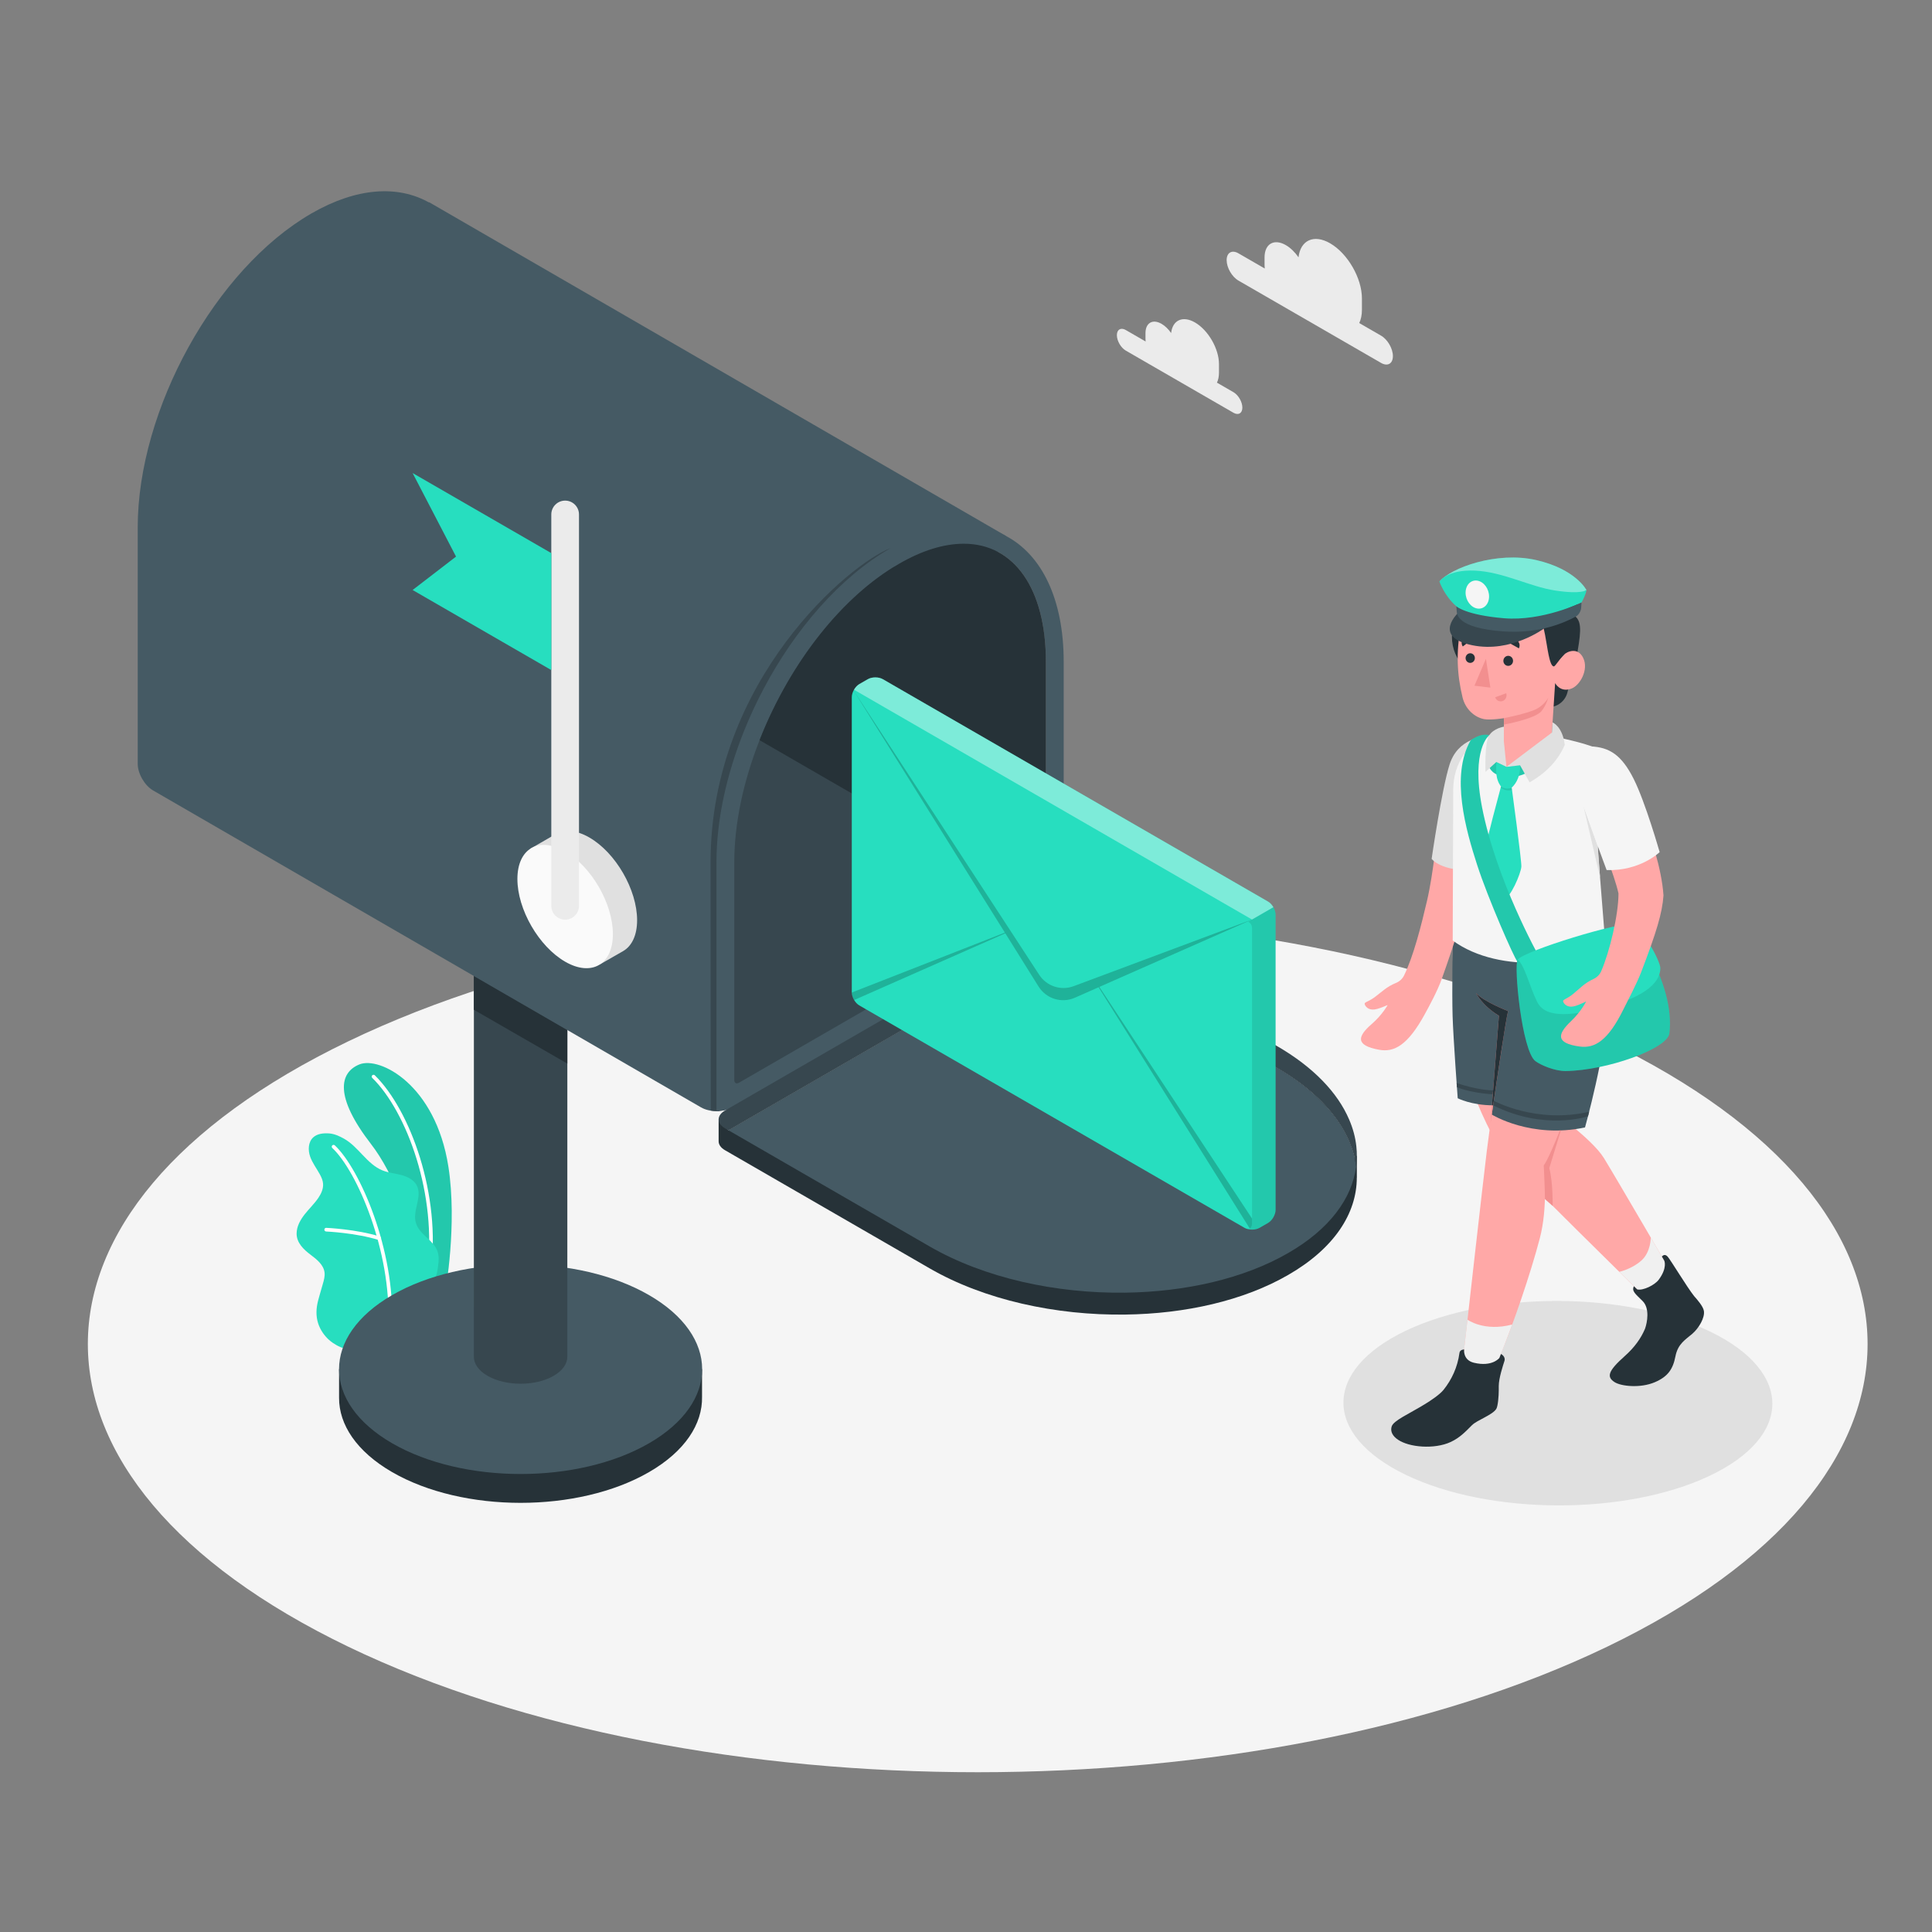 <?xml version="1.0" encoding="utf-8"?>
<!-- Generator: Adobe Illustrator 27.5.0, SVG Export Plug-In . SVG Version: 6.00 Build 0)  -->
<svg version="1.1" xmlns="http://www.w3.org/2000/svg" xmlns:xlink="http://www.w3.org/1999/xlink" x="0px" y="0px"
	 viewBox="0 0 500 500" style="enable-background:new 0 0 500 500;" xml:space="preserve">
<rect x="0" y="0" width="500" height="500" fill="#808080" stroke="none"/>
<g id="Floor">
	<path id="Floor_1_" style="fill:#F5F5F5;" d="M90.188,426.193c89.937,43.278,235.754,43.279,325.69,0.001
		c89.937-43.279,89.937-113.447,0-156.725c-89.937-43.279-235.754-43.279-325.691-0.001C0.25,312.746,0.25,382.915,90.188,426.193z"
		/>
</g>
<g id="Shadow">
	<path id="XMLID_527_" style="fill:#E0E0E0;" d="M442.364,381.978c-21.709,10.258-56.85,10.14-78.489-0.265
		c-21.64-10.402-21.583-27.151,0.126-37.41c21.709-10.256,56.85-10.137,78.489,0.265
		C464.129,354.973,464.073,371.723,442.364,381.978z"/>
</g>
<g id="Clouds">
	<g id="Clouds_4_">
		<path id="XMLID_526_" style="fill:#EBEBEB;" d="M320.508,65.56l6.813,3.933c-0.034-0.304-0.057-0.606-0.057-0.902v-1.974
			c0-3.512,2.466-4.936,5.508-3.18c1.232,0.711,2.365,1.838,3.283,3.156c0.498-4.416,3.963-6.062,8.172-3.632
			c4.551,2.627,8.24,9.017,8.24,14.271v2.953c0,1.361-0.252,2.507-0.698,3.421l5.659,3.267c1.687,0.974,3.055,3.343,3.055,5.291
			c0,1.948-1.368,2.738-3.055,1.764l-36.917-21.314c-1.687-0.974-3.055-3.343-3.055-5.291
			C317.453,65.375,318.82,64.586,320.508,65.56z"/>
		<path id="XMLID_523_" style="fill:#EBEBEB;" d="M291.353,85.41l5.141,2.968c-0.025-0.23-0.043-0.458-0.043-0.681v-1.49
			c0-2.651,1.861-3.725,4.157-2.4c0.93,0.537,1.785,1.387,2.477,2.382c0.376-3.333,2.991-4.575,6.167-2.741
			c3.434,1.983,6.218,6.805,6.218,10.771v2.228c0,1.027-0.19,1.892-0.526,2.582l4.271,2.466c1.273,0.735,2.306,2.523,2.306,3.993
			c0,1.47-1.032,2.066-2.306,1.331l-27.862-16.086c-1.273-0.735-2.306-2.523-2.306-3.993
			C289.047,85.271,290.079,84.674,291.353,85.41z"/>
	</g>
</g>
<g id="Plants">
	<g id="Plants_1_">
		<g id="XMLID_75_">
			<g id="XMLID_80_">
				<path id="XMLID_81_" style="fill:#27DEBF;" d="M108.596,338.203l6.628-3.787c0,0,3.179-17.519,0.802-32.579
					c-3.343-21.173-17.759-28.477-22.995-26.372c-5.236,2.105-6.466,8.377,2.989,20.611
					C101.599,303.294,108.775,318.552,108.596,338.203z"/>
			</g>
			<g id="XMLID_78_" style="opacity:0.1;">
				<path id="XMLID_79_" d="M108.596,338.203l6.628-3.787c0,0,3.179-17.519,0.802-32.579c-3.343-21.173-17.759-28.477-22.995-26.372
					c-5.236,2.105-6.466,8.377,2.989,20.611C101.599,303.294,108.775,318.552,108.596,338.203z"/>
			</g>
			<g id="XMLID_76_">
				<path id="XMLID_77_" style="fill:#FFFFFF;" d="M110.998,329.793c-0.022,0-0.043-0.002-0.065-0.005
					c-0.258-0.036-0.439-0.274-0.403-0.533c2.739-19.823-5.232-41.541-14.189-50.293c-0.187-0.182-0.19-0.482-0.007-0.668
					c0.183-0.185,0.482-0.19,0.668-0.007c9.12,8.912,17.244,30.984,14.464,51.098C111.433,329.622,111.23,329.793,110.998,329.793z"
					/>
			</g>
		</g>
		<g id="XMLID_56_">
			<g id="XMLID_73_">
				<path id="XMLID_74_" style="fill:#27DEBF;" d="M90.206,348.827c-1.047,0.601-3.206-0.713-4.033-1.268
					c-1.415-0.95-2.562-2.294-3.324-3.816c-0.886-1.77-1.11-3.667-0.832-5.625c0.144-1.015,0.428-2.005,0.711-2.991
					c0.278-0.968,0.557-1.936,0.835-2.904c0.275-0.955,0.552-1.943,0.426-2.928c-0.254-1.986-2.017-3.377-3.619-4.577
					c-1.772-1.327-3.617-3.078-3.607-5.469c0.008-1.845,0.963-3.558,2.106-5.005c1.143-1.448,2.5-2.727,3.533-4.255
					c0.744-1.1,1.324-2.392,1.203-3.715c-0.075-0.822-0.416-1.596-0.809-2.321c-0.844-1.557-1.958-2.982-2.54-4.655
					c-0.582-1.672-0.499-3.752,0.806-4.949c1.071-0.982,2.663-1.119,4.114-1.023c1.342,0.089,2.652,0.694,3.826,1.347
					c3.795,2.11,5.962,6.605,9.989,8.229c1.553,0.626,3.255,0.764,4.875,1.191c1.619,0.428,3.27,1.255,4.02,2.753
					c1.478,2.953-1.265,6.592-0.226,9.726c0.92,2.774,3.615,3.835,5.129,6.335c0.662,1.094,0.815,2.357,0.708,3.631
					c-0.181,2.156-0.496,3.738-1.531,6.136c-0.855,1.981-3.368,5.528-3.368,5.528C108.533,338.265,90.366,348.734,90.206,348.827z"
					/>
			</g>
			<g id="XMLID_62_">
				<path id="XMLID_66_" style="fill:#FFFFFF;" d="M100.965,343.094c-0.007,0-0.013,0-0.013,0c-0.268-0.011-0.47-0.232-0.46-0.492
					c0.781-18.762-8.06-39.476-14.488-45.494c-0.19-0.178-0.2-0.477-0.022-0.668c0.179-0.19,0.477-0.199,0.668-0.022
					c6.558,6.139,15.578,27.197,14.787,46.223C101.427,342.895,101.217,343.094,100.965,343.094z"/>
			</g>
			<g id="XMLID_57_">
				<path id="XMLID_59_" style="fill:#FFFFFF;" d="M98.154,320.927c-0.046,0-0.093-0.007-0.139-0.021
					c-6.028-1.863-13.541-2.192-13.616-2.195c-0.261-0.011-0.463-0.232-0.453-0.492c0.011-0.26,0.209-0.466,0.492-0.453
					c0.077,0.004,7.709,0.337,13.856,2.237c0.249,0.077,0.39,0.342,0.312,0.591C98.543,320.797,98.356,320.927,98.154,320.927z"/>
			</g>
		</g>
	</g>
</g>
<g id="MailBox_1_">
	<g id="MailBox">
		<path id="XMLID_12_" style="fill:#263238;" d="M87.749,361.716v-7.37h1.817c2.119-4.291,6.086-8.341,11.937-11.719
			c18.351-10.594,48.1-10.594,66.45,0c5.851,3.379,9.818,7.429,11.937,11.719h1.797v7.136c0.147,7.051-4.415,14.129-13.734,19.509
			c-18.35,10.594-48.1,10.594-66.45,0.001C92.288,375.67,87.708,368.689,87.749,361.716z"/>
		<path id="XMLID_16532_" style="fill:#455A64;" d="M167.953,335.162c-18.349-10.594-48.1-10.594-66.449,0
			c-18.349,10.594-18.349,27.771,0,38.364c18.349,10.594,48.1,10.594,66.449,0C186.303,362.933,186.303,345.756,167.953,335.162z"/>
		<path id="XMLID_6_" style="fill:#37474F;" d="M146.83,222.075l-0.008,129.052c0,1.787-1.181,3.573-3.542,4.937
			c-4.723,2.727-12.38,2.727-17.103,0c-2.361-1.363-3.541-3.15-3.541-4.937l0.008-129.052H146.83z"/>
		<polygon id="XMLID_2_" style="fill:#263238;" points="122.636,252.583 122.636,261.325 146.826,275.258 146.83,266.577 		"/>
		<path id="XMLID_46_" style="fill:#455A64;" d="M260.322,138.689v0.009l-2.065,4.13l-22.143,44.405l-10.509,21.083l-35.574,71.342
			l-3.918,7.863c-0.23,0.018-0.461,0.028-0.691,0.028c-1.447,0-2.895-0.323-3.992-0.959L39.632,204.573
			c-2.203-1.272-3.992-4.37-3.992-6.914v-61.146c0-30.55,20.115-66.926,44.94-81.261c11.763-6.794,22.447-7.347,30.458-2.848
			l0.028-0.065L260.322,138.689z"/>
		<path id="XMLID_25_" style="fill:#37474F;" d="M230.371,141.915c-10.022,3.718-46.478,33.826-46.478,81.238
			c0,39.852,0.046,60.545,0.056,64.267c0.483,0.076,0.975,0.128,1.473,0.128c0.23,0,0.461-0.009,0.691-0.028l3.918-7.863
			l35.574-71.342l10.509-21.083l2.408-4.829L230.371,141.915z"/>
		<path id="XMLID_36_" style="fill:#37474F;" d="M273.357,237.446c0,0.009,0,0.018-0.009,0.018c-0.295,0.525-0.857,1.088-1.65,1.595
			c-0.129,0.092-0.267,0.175-0.406,0.258l-81.878,47.272c-0.922,0.535-2.093,0.848-3.3,0.931c-0.23,0.018-0.461,0.028-0.691,0.028
			v-64.4c0-10.988,2.618-22.714,7.117-33.924l4.038,2.332l29.029,16.759l45.069,26.033c0,0,1.033,0.599,2.305,1.327
			C273.661,236.073,273.762,236.727,273.357,237.446z"/>
		<path id="XMLID_27_" style="fill:#455A64;" d="M260.322,138.698c-7.946-4.167-18.437-3.438-29.951,3.217
			c-12.915,7.43-24.558,20.871-32.744,36.33c-1.89,3.568-3.595,7.246-5.089,10.979c-4.498,11.21-7.117,22.936-7.117,33.924v64.4
			c0.23,0,0.461-0.009,0.691-0.028c1.208-0.083,2.378-0.396,3.3-0.931l81.878-47.272c0.138-0.083,0.277-0.166,0.406-0.258
			c0.599-0.415,1.161-0.968,1.65-1.595c0.009,0,0.009-0.009,0.009-0.018c1.162-1.466,1.927-3.374,1.927-5.043v-61.137
			C275.283,154.904,269.503,143.519,260.322,138.698z M269.476,235.04l-78.248,45.18c-0.661,0.382-1.197,0.072-1.197-0.691v-56.38
			c0-9.827,2.268-20.732,6.545-31.592c0.074-0.203,0.157-0.415,0.24-0.618c1.604-4.01,3.429-7.891,5.457-11.606
			c7.946-14.694,18.815-26.761,30.403-33.426c5.955-3.448,11.597-5.19,16.759-5.19c3.263,0,6.222,0.728,8.822,2.111
			c7.836,4.176,12.417,14.298,12.417,28.439v61.699C270.674,233.73,270.138,234.658,269.476,235.04z"/>
		<g id="XMLID_3_">
			<path id="XMLID_29_" style="fill:#263238;" d="M351.154,304.769l-0.002-5.634h-0.535v0.804c-0.33-1.527-0.813-3.05-1.468-4.559
				c-2.959-6.905-9.191-13.523-18.704-19.018l-52.951-30.568c-2.203-1.272-5.771-1.272-7.983,0l-80.956,46.738
				c-0.855-0.763-1.788-1.517-2.574-2.836l0,5.676v0.002l0,0c0.001,0.834,0.551,1.667,1.652,2.303l52.951,30.568
				c14.169,8.186,32.698,12.205,50.646,11.966c15.533-0.203,30.633-3.595,42.138-10.251c11.904-6.842,17.771-15.922,17.771-25.189
				H351.154z"/>
			<path id="XMLID_28_" style="fill:#455A64;" d="M349.148,295.38c-2.959-6.905-9.191-13.523-18.704-19.018l-52.951-30.568
				c-2.203-1.272-5.771-1.272-7.983,0l-80.956,46.738l52.029,30.043c14.169,8.186,32.698,12.205,50.646,11.966
				c15.533-0.212,30.633-3.604,42.138-10.251c10.684-6.149,16.52-14.086,17.598-22.355
				C350.697,299.74,350.089,297.546,349.148,295.38z"/>
			<path id="XMLID_41_" style="fill:#37474F;" d="M350.964,301.934c-0.267-2.194-0.876-4.388-1.816-6.554
				c-2.959-6.905-9.191-13.523-18.704-19.018l-52.951-30.568c-2.203-1.272-5.771-1.272-7.983,0l-80.956,46.738l-0.922-0.525
				c-2.203-1.272-2.203-3.337,0-4.609l81.878-47.272c2.213-1.272,5.78-1.272,7.983,0l52.951,30.568
				c9.513,5.494,15.745,12.113,18.704,19.018c0.996,2.295,1.622,4.628,1.871,6.96C351.213,298.431,351.195,300.192,350.964,301.934z
				"/>
		</g>
		<path id="XMLID_31_" style="fill:#263238;" d="M270.674,171.267v63.082l-74.098-42.792c0.074-0.203,0.157-0.415,0.24-0.618
			c7.946-19.847,21.341-36.68,35.86-45.032c5.955-3.448,11.597-5.19,16.759-5.19C262.534,140.717,270.674,152.424,270.674,171.267z"
			/>
		<g id="XMLID_16553_">
			<path id="XMLID_16606_" style="fill:#E0E0E0;" d="M137.267,219.644l6.518-3.762l0.006-0.003l0.046-0.027l0.005,0.008
				c2.233-1.26,5.296-1.07,8.685,0.886c6.824,3.94,12.356,13.522,12.356,21.402c0,3.933-1.38,6.698-3.608,7.991v0.002l-0.01,0.006
				l-0.002,0.001l-6.066,3.474l-1.093-1.829c-1.129-0.26-2.304-0.662-3.544-1.378c-6.823-3.94-12.356-13.522-12.358-21.402
				c0-1.17,0.158-2.201,0.388-3.156L137.267,219.644z"/>
			<path id="XMLID_16603_" style="fill:#FAFAFA;" d="M146.259,220.348c6.825,3.94,12.357,13.522,12.357,21.402
				c0.001,7.88-5.532,11.074-12.356,7.133c-6.824-3.94-12.357-13.522-12.357-21.402
				C133.902,219.602,139.434,216.408,146.259,220.348z"/>
		</g>
		<g id="XMLID_16605_">
			<path id="XMLID_23_" style="fill:#EBEBEB;" d="M146.259,238.01c-1.979,0-3.583-1.604-3.583-3.583V133.141
				c0-1.979,1.605-3.583,3.583-3.583c1.979,0,3.583,1.604,3.583,3.583v101.285C149.842,236.406,148.238,238.01,146.259,238.01z"/>
		</g>
		<polygon id="XMLID_4_" style="fill:#27DEBF;" points="142.675,143.146 106.785,122.426 118.021,144.045 106.785,152.692 
			142.675,173.413 		"/>
	</g>
</g>
<g id="Letter_1_">
	<g id="Letter">
		<g id="XMLID_16503_">
			<g id="XMLID_16505_">
				<path id="XMLID_16554_" style="fill:#27DEBF;" d="M330.121,236.704c0-1.243-0.872-2.754-1.949-3.375l-99.688-57.555
					c-1.076-0.621-2.821-0.621-3.897,0l-2.196,1.268c-1.076,0.621-1.949,2.132-1.949,3.375v76.413c0,1.238,0.877,2.756,1.949,3.375
					l99.688,57.555c1.072,0.619,2.826,0.619,3.897,0l2.196-1.268c1.072-0.619,1.949-2.137,1.949-3.375L330.121,236.704z"/>
			</g>
		</g>
		<path id="XMLID_60_" style="opacity:0.4;fill:#FFFFFF;" d="M329.553,234.785l-5.531,3.19l-103.007-59.478
			c0.35-0.608,0.839-1.143,1.374-1.457l2.203-1.263c1.069-0.627,2.821-0.627,3.89,0l99.688,57.551
			C328.714,233.642,329.202,234.176,329.553,234.785z"/>
		<path id="XMLID_58_" style="opacity:0.1;" d="M330.124,236.702v76.412c0,1.245-0.876,2.756-1.954,3.374l-2.194,1.272
			c-0.166,0.092-0.341,0.175-0.535,0.24c-0.249,0.083-0.516,0.147-0.802,0.184c-0.507,0.065-1.042,0.046-1.539-0.055
			c-0.129-0.028-0.258-0.064-0.378-0.101c-0.083-0.028-0.157-0.055-0.23-0.092c0.359,0.129,0.673,0.111,0.931-0.018
			c0.369-0.194,0.599-0.636,0.599-1.281v-76.412c0-0.802-0.406-1.41-1.014-1.659l1.014-0.59l5.531-3.19
			C329.903,235.393,330.124,236.085,330.124,236.702z"/>
		<path id="XMLID_26_" style="opacity:0.2;" d="M324.022,237.975l-46.166,17.248c-3.291,1.226-6.987,0.009-8.905-2.932
			l-7.414-11.358l-40.891-62.648l39.413,63.074l-39.616,15.504c0.009,0.627,0.24,1.328,0.609,1.945l39.118-17.272l8.615,13.787
			c1.982,3.162,5.983,4.397,9.394,2.885l6.134-2.708l39.11,62.415c0.369-0.194,0.599-0.636,0.599-1.281v-1.272l-39.518-59.946
			L324.022,237.975z"/>
	</g>
</g>
<g id="Character">
	<g id="Character_1_">
		<g id="XMLID_96_">
			<g id="XMLID_100_">
				<g id="XMLID_179_">
					<path id="XMLID_211_" style="fill:#FFA8A7;" d="M434.871,332.98l-1.711-2.526l0,0c0,0-14.964-25.704-18.079-30.759
						c-3.115-5.054-14.185-12.825-14.185-12.825l1.169-47.278l-26.106,3.809c-0.21,5.635,0.672,27.198,4.747,37.998
						c3.816,10.111,7.281,15.524,8.499,17.625c1.219,2.101,37.695,37.82,37.695,37.82l0,0l1.064,1.169
						c1.473,1.618,3.933,2.102,5.773,0.917c0.032-0.02,0.063-0.041,0.094-0.062C435.757,337.571,436.173,334.902,434.871,332.98z"/>
					<path id="XMLID_48_" style="fill:#F0F0F0;" d="M431.89,328.273l-4.676-8.012c0,0,0.062,3.762-2.453,5.992
						c-2.516,2.229-5.696,2.893-5.696,2.893l6.411,6.301C425.475,335.445,431.823,335.332,431.89,328.273z"/>
					<path id="XMLID_52_" style="fill:#263238;" d="M440.961,339.242c-0.207-1.168-1.623-2.794-2.531-3.822
						c-1.828-2.295-6.045-9.317-6.862-10.225c-0.816-0.908-1.473,0-1.473,0l0.617,1.057c0,0,0.872,1.853-1.454,4.96
						c-1.004,1.341-4.047,2.876-5.566,2.483l-0.84-0.825c-0.631,1.294,0.387,1.972,2.265,3.851c1.865,1.865,1.203,5.515,0.611,7.161
						c-1.034,2.454-2.711,4.821-5.23,7.057c-4.5,3.994-4.669,5.439-2.664,6.743c1.693,1.101,6.692,1.633,10.431,0.035
						c3.412-1.458,4.696-3.408,5.334-6.693c0.638-3.285,2.643-4.352,4.373-5.845C439.7,343.685,441.266,340.97,440.961,339.242z"/>
					<path id="XMLID_504_" style="fill:#FFA8A7;" d="M415.4,243.535l-34.349-4.646l-2.336-0.008c0,0-0.902,6.998,4.777,14.901
						c3.904,5.43,6.798,7.883,6.798,7.883s-4.08,24.479-5.512,36.253c-1.157,9.515-5.01,43.751-5.96,52.197
						c-0.142,1.263-0.356,2.515-0.642,3.753l-1.52,6.584l7.459,1.722l2.127-4.978c0.578-2.502,1.372-4.946,2.37-7.311
						c2.761-6.54,7.494-20.191,9.906-29.486c2.033-7.831,1.173-16.676,1.002-18.78c0,0,12.338-25.981,15.409-41.203
						C416.597,252.144,415.95,246.791,415.4,243.535z"/>
					<path id="XMLID_30_" style="fill:#F0F0F0;" d="M378.707,350.99l1.076-9.452c0,0,4.34,3.177,11.587,1.238
						c-1.101,3.005-2.414,6.366-3.828,9.895c0,0-3.65,4.291-6.615,3.255C377.962,354.892,378.707,350.99,378.707,350.99z"/>
					<path id="XMLID_34_" style="fill:#263238;" d="M388.445,350.406l-0.398,1.017c0,0-1.825,2.409-6.611,1.252
						c-2.886-0.698-2.529-3.44-2.529-3.44s-1.085,0.015-1.2,0.888c-0.491,3.708-2.012,6.918-4.083,9.522
						c-1.046,1.314-3.491,2.903-4.75,3.678c-4.27,2.629-8.229,4.287-8.714,5.852c-0.799,2.577,2.617,4.881,7.971,5.19
						c2.389,0.138,5.189-0.178,7.355-1.204c2.335-1.107,3.686-2.549,5.465-4.332c1.308-1.31,5.295-2.623,6.286-4.207
						c0.425-0.679,0.647-3.371,0.638-4.847v-1.079c0.001-1.994,1.097-5.304,1.472-6.477
						C389.724,351.041,388.445,350.406,388.445,350.406z"/>
					<path id="XMLID_32_" style="fill:#455A64;" d="M375.96,243.401c0,0-0.215,13.562-0.029,19.535
						c0.186,5.973,1.322,21.291,1.322,21.291s3.539,1.828,9.17,1.829l-0.35,2.394c0,0,10.164,6.317,24.128,3.326
						c0,0,5.297-18.863,6.122-32.176c0.825-13.313-0.923-16.066-0.923-16.066L375.96,243.401z"/>
					<path id="XMLID_37_" style="fill:#37474F;" d="M386.601,284.882c0,0,10.941,6.015,24.672,2.832l-0.301,1.172
						c0,0-11.131,3.861-24.549-2.83L386.601,284.882z"/>
					<path id="XMLID_33_" style="fill:#37474F;" d="M376.969,280.286c0,0,5.563,1.985,10.024,1.901l-0.155,1.044
						c0,0-5.851-0.214-9.794-1.882L376.969,280.286z"/>
					<g id="XMLID_183_">
						<path id="XMLID_408_" style="fill:#F28F8F;" d="M385.745,290.71c0,0,3.684-25.55,4.544-29.046c0,0-6.335-2.438-8.277-4.66
							c0,0,1.382,3.104,5.909,5.873L385.745,290.71z"/>
					</g>
					<g id="XMLID_42_">
						<path id="XMLID_45_" style="fill:#263238;" d="M386.073,288.451L386.073,288.451c0.002-0.016,0.005-0.03,0.007-0.047
							L386.073,288.451z"/>
						<path id="XMLID_47_" style="fill:#263238;" d="M382.013,257.004c0,0,1.382,3.104,5.909,5.873l-1.813,23.178
							c0.107,0.007,0.22,0.001,0.314,0.002l0,0c1.102-7.515,3.236-21.831,3.866-24.393
							C390.289,261.664,383.954,259.226,382.013,257.004z"/>
					</g>
					<g id="XMLID_181_">
						<path id="XMLID_407_" style="fill:#F28F8F;" d="M399.52,301.618c1.012-1.371,2.954-6.007,4.179-9.056l0.246-0.008
							l-2.988,9.754c0.981,3.692,0.865,9.777,0.865,9.777l-2.001-1.756C399.88,308.865,399.52,301.618,399.52,301.618z"/>
					</g>
				</g>
				<g id="XMLID_103_">
					<g id="XMLID_175_">
						<path id="XMLID_405_" style="fill:#FFA8A7;" d="M379.843,232.744c5.026-16.733,4.027-30.9,4.971-35.239l-12.876,17.989
							c0,0-0.938,10.373-2.632,17.652c-1.488,6.395-3.516,14.367-5.948,19.324c-0.431,0.878-1.19,1.549-2.096,1.918
							c-2.43,0.991-3.557,2.246-5.507,3.688c-1.527,1.129-2.686,1.276-2.59,1.735c0.123,0.591,0.89,1.646,2.557,1.438
							c0.839-0.105,1.976-0.55,3.402-1.148c0,0-1.384,2.534-4.133,4.922c-3.726,3.236-4.262,5.526,1.934,6.656
							c3.882,0.708,7.4-1.153,11.81-9.214c1.27-2.322,3.265-5.99,4.399-9.148C376.09,245.094,378.323,237.803,379.843,232.744z"/>
					</g>
					<g id="XMLID_174_">
						<path id="XMLID_404_" style="fill:#E0E0E0;" d="M389.195,190.043c-6.032,0.042-11.973,1.375-14.038,7.79
							c-2.016,6.263-4.652,24.442-4.652,24.442s2.528,3.372,10.986,2.85L389.195,190.043z"/>
					</g>
					<g id="XMLID_173_">
						<path id="XMLID_403_" style="fill:#F5F5F5;" d="M401.578,190.447c4.236,1.035,9.128,1.884,13.223,3.91
							c2.851,1.41-1.321,25.038-1.321,25.038l1.92,24.14c-5.645,6.099-27.19,8.877-39.44-0.133c0,0,0.111-32.847,0.132-39.094
							c0.021-6.247,3.517-13.74,13.103-14.264L401.578,190.447z"/>
					</g>
					<g id="XMLID_501_">
						<path id="XMLID_500_" style="fill:#27DEBF;" d="M385.234,198.203c0.772,1.833,2.194,2.58,4.774,2.869
							c2.58,0.289,5.715-0.989,7.137-2.484l-3.21-3.194l-4.068,3.066l-0.347-3.415L385.234,198.203z"/>
						<path id="XMLID_482_" style="opacity:0.1;" d="M385.234,198.203c0.772,1.833,2.194,2.58,4.774,2.869
							c2.58,0.289,5.715-0.989,7.137-2.484l-3.21-3.194l-4.068,3.066l-0.347-3.415L385.234,198.203z"/>
					</g>
					<g id="XMLID_170_">
						<polygon id="XMLID_402_" style="fill:#E0E0E0;" points="413.502,218.93 409.818,208.661 414.093,227.108 						"/>
					</g>
					<g id="XMLID_127_">
						<g id="XMLID_137_">
							<g id="XMLID_169_">
								<path id="XMLID_401_" style="fill:#263238;" d="M408.334,168.736l-2.693,10.483c-0.577,2.246-2.605,3.813-4.923,3.805
									l-3.11-0.01l0.049-14.635L408.334,168.736z"/>
							</g>
							<g id="XMLID_162_">
								<path id="XMLID_400_" style="fill:#263238;" d="M375.757,164.778c-0.021,6.208,4.995,11.258,11.203,11.279
									c6.208,0.021,11.258-4.995,11.279-11.203c0.021-6.208-4.995-11.258-11.203-11.279
									C380.828,153.554,375.778,158.57,375.757,164.778z"/>
							</g>
							<g id="XMLID_147_">
								<path id="XMLID_399_" style="fill:#263238;" d="M404.385,158.486c0,0,1.988-0.334,3.532,1.255
									c1.513,1.558,1.189,4.432-0.039,11.034l-4.695,0.523L404.385,158.486z"/>
							</g>
							<g id="XMLID_145_">
								<path id="XMLID_398_" style="fill:#FFA8A7;" d="M402.139,171.298c0.696,0.419,1.694-0.917,2.557-1.813
									c0.862-0.896,3.672-2.116,5.061,0.838c1.416,3.01-0.829,6.967-2.971,7.843c-3.003,1.228-4.323-1.389-4.323-1.389
									l-0.886,13.671c0,0-4.957,7.121-11.709,8.013c-1.532-3.317-2.899-5.698-0.673-8.418l0.024-4.178c0,0-3.46,0.564-5.132,0.246
									c-2.463-0.469-4.841-2.557-5.58-5.615c-1.454-6.021-1.688-11.525-0.473-18.445c1.827-10.408,13.506-10.554,20.081-6.385
									C404.691,159.835,402.139,171.298,402.139,171.298z"/>
							</g>
							<g id="XMLID_143_">
								<path id="XMLID_397_" style="fill:#263238;" d="M402.135,172.47c0.351,0.008,1.69-2.199,2.561-2.985
									c1.206-1.09-0.311-10.999-0.311-10.999c-0.584-8.118-12.554-8.776-15.861-9.024c-7.583-0.57-12.757,3.611-10.715,8.904
									c1.367,2.407,4.166,3.077,6.792,3.406c4.457,0.558,12.064-1.811,13.014-1.938c1.294-0.173,1.565,1.082,2.251,4.507
									C400.467,167.349,400.958,172.444,402.135,172.47z"/>
							</g>
							<g id="XMLID_142_">
								<path id="XMLID_396_" style="fill:#263238;" d="M404.375,159.256l4.221-2.248c-0.594-1.209-2.02-1.687-3.186-1.066
									C404.245,156.564,403.781,158.047,404.375,159.256z"/>
							</g>
							<g id="XMLID_141_">
								<path id="XMLID_278_" style="fill:#F28F8F;" d="M389.219,185.864c0,0,6.253-1.238,8.441-2.392
									c1.465-0.772,2.674-2.115,3.03-2.977c0,0-0.415,1.853-1.728,3.518c-1.604,2.037-9.749,3.513-9.749,3.513L389.219,185.864z"
									/>
							</g>
						</g>
						<g id="XMLID_128_">
							<g id="XMLID_136_">
								<path id="XMLID_277_" style="fill:#263238;" d="M389.071,171.026c-0.002,0.719,0.556,1.301,1.248,1.302
									c0.692,0.001,1.254-0.581,1.257-1.3c0.003-0.718-0.556-1.301-1.248-1.302C389.636,169.726,389.073,170.308,389.071,171.026z
									"/>
							</g>
							<g id="XMLID_135_">
								<path id="XMLID_276_" style="fill:#263238;" d="M390.415,166.303l2.674,1.488c0.398-0.769,0.122-1.724-0.617-2.135
									C391.733,165.245,390.813,165.535,390.415,166.303z"/>
							</g>
							<g id="XMLID_134_">
								<path id="XMLID_274_" style="fill:#F28F8F;" d="M389.807,179.401l-2.862,1.063c0.28,0.82,1.147,1.247,1.938,0.954
									C389.674,181.125,390.087,180.221,389.807,179.401z"/>
							</g>
							<g id="XMLID_133_">
								<path id="XMLID_273_" style="fill:#263238;" d="M378.568,167.306l2.449-1.873c-0.496-0.701-1.446-0.85-2.122-0.333
									C378.219,165.617,378.072,166.605,378.568,167.306z"/>
							</g>
							<g id="XMLID_132_">
								<path id="XMLID_272_" style="fill:#263238;" d="M379.293,170.309c-0.002,0.689,0.533,1.247,1.196,1.247
									c0.663,0.001,1.202-0.557,1.204-1.246c0.002-0.689-0.534-1.247-1.196-1.248C379.835,169.062,379.296,169.62,379.293,170.309
									z"/>
							</g>
							<g id="XMLID_130_">
								<polygon id="XMLID_271_" style="fill:#F28F8F;" points="384.557,170.503 385.711,177.956 381.587,177.457 								"/>
							</g>
						</g>
					</g>
				</g>
			</g>
			<g id="XMLID_502_">
				<path id="XMLID_497_" style="fill:#27DEBF;" d="M387.256,197.203c0,0-0.158,1.812,0.054,3.477
					c0.227,1.783,1.146,2.861,1.146,2.861s1.024,0.814,2.773,0.301c1.367-1.261,2.266-3.326,2.161-5.785l-3.522,0.402
					L387.256,197.203z"/>
				<path id="XMLID_479_" style="fill:#27DEBF;" d="M388.456,203.542c0,0-4.151,15.395-4.32,17.254
					c-0.169,1.86,3.467,11.78,5.059,11.836c1.592,0.056,4.485-6.707,4.532-8.398c0.047-1.691-2.498-20.391-2.498-20.391
					L388.456,203.542z"/>
				<path id="XMLID_268_" style="opacity:0.1;" d="M391.229,203.843c0,0-1.423,0.704-2.773-0.301l-0.073,0.27
					c0,0,1.21,1.115,2.927,0.629L391.229,203.843z"/>
			</g>
			<g id="XMLID_498_">
				<g id="XMLID_98_">
					<path id="XMLID_483_" style="fill:#E0E0E0;" d="M389.868,198.46l11.765-8.866l0.171-2.63c0,0,2.549,0.971,3.164,5.797
						c-1.676,3.894-4.646,7.159-9.107,9.702l-2.47-4.405L389.868,198.46z"/>
					<path id="XMLID_499_" style="fill:#E0E0E0;" d="M389.205,188.073c0,0-2.676,0.376-3.856,2.321
						c-1.177,1.941-0.907,9.365-0.907,9.365l2.814-2.556l2.612,1.257c-0.251-2.474-0.674-6.636-0.674-6.636L389.205,188.073z"/>
				</g>
			</g>
		</g>
		<g id="XMLID_471_">
			<path id="XMLID_481_" style="fill:#37474F;" d="M399.624,162.625c0,0-8.54,6.438-18.607,4.363
				c-10.654-2.196-3.418-8.605-3.418-8.605L399.624,162.625z"/>
			<g id="XMLID_472_">
				<g id="XMLID_478_">
					<path id="XMLID_480_" style="fill:#27DEBF;" d="M372.533,150.538c2.861-3.555,14.833-7.953,25.076-5.586
						c10.243,2.368,12.969,7.757,12.969,7.757s-5.593,3.912-13.732,3.467C388.706,155.73,372.533,150.538,372.533,150.538z"/>
					<path id="XMLID_474_" style="opacity:0.4;fill:#FFFFFF;" d="M372.533,150.538c2.861-3.555,14.833-7.953,25.076-5.586
						c10.243,2.368,12.969,7.757,12.969,7.757s-5.593,3.912-13.732,3.467C388.706,155.73,372.533,150.538,372.533,150.538z"/>
				</g>
				<path id="XMLID_477_" style="fill:#27DEBF;" d="M409.293,155.926c0,0,1.122-1.941,1.283-3.217c0,0-1.21,1.17-8.142,0.11
					c-6.582-1.006-13.439-4.827-20.741-5.143c-7.303-0.316-9.161,2.865-9.161,2.865s1.251,3.655,4.369,6.366
					c0,0,3.244,4.408,11.803,4.623C397.265,161.744,409.293,155.926,409.293,155.926z"/>
				<path id="XMLID_82_" style="fill:#F5F5F5;" d="M385.371,154.363c0,1.993-1.361,3.391-3.039,3.123
					c-1.678-0.268-3.039-2.101-3.039-4.094c0-1.993,1.36-3.391,3.039-3.123C384.01,150.538,385.371,152.371,385.371,154.363z"/>
				<path id="XMLID_475_" style="fill:#455A64;" d="M409.293,155.926l-0.09,1.373c-0.056,0.847-0.626,1.862-1.374,2.264
					c-2.587,1.389-9.205,4.549-18.903,3.833c-6.078-0.449-9.045-1.635-10.347-2.625c-1.277-0.971-1.52-1.72-1.581-2.549
					l-0.096-1.315c0,0,2.365,2.26,12.328,3.095C399.192,160.837,409.293,155.926,409.293,155.926z"/>
			</g>
		</g>
		<g id="XMLID_537_">
			<g id="XMLID_536_">
				<path id="XMLID_3285_" style="fill:#27DEBF;" d="M385.422,190.273c0,0-4.796,3.57-1.879,18.614
					c3.644,18.792,14.63,38.442,14.63,38.442s-4.805,2.161-5.543,1.397c-0.738-0.763-7.513-16.13-10.357-24.927
					c-2.844-8.797-6.959-23.008-1.665-32.215C380.608,191.585,383.119,189.612,385.422,190.273z"/>
				<path id="XMLID_53_" style="opacity:0.1;" d="M385.422,190.273c0,0-4.796,3.57-1.879,18.614
					c3.644,18.792,14.63,38.442,14.63,38.442s-4.805,2.161-5.543,1.397c-0.738-0.763-7.513-16.13-10.357-24.927
					c-2.844-8.797-6.959-23.008-1.665-32.215C380.608,191.585,383.119,189.612,385.422,190.273z"/>
			</g>
			<g id="XMLID_83_">
				<path id="XMLID_38_" style="fill:#27DEBF;" d="M422.159,239.22c0,0-28.384,7.62-29.405,9.136
					c-1.021,1.516,1.075,23.569,4.596,26.257c1.249,0.953,4.936,2.61,7.861,2.573c10.591-0.133,26.353-5.757,26.83-9.767
					C433.608,254.243,422.159,239.22,422.159,239.22z"/>
				<path id="XMLID_54_" style="opacity:0.1;" d="M422.159,239.22c0,0-28.384,7.62-29.405,9.136
					c-1.021,1.516,1.075,23.569,4.596,26.257c1.249,0.953,4.936,2.61,7.861,2.573c10.591-0.133,26.353-5.757,26.83-9.767
					C433.608,254.243,422.159,239.22,422.159,239.22z"/>
				<path id="XMLID_3288_" style="fill:#27DEBF;" d="M422.159,239.22c2.9,0.79,7.534,9.499,7.54,11.345
					c0.012,3.9-4.46,8.152-17.905,10.992c-9.578,2.023-12.743,0.361-14.077-2.454c-2.021-4.264-3.203-9.465-4.962-10.746
					C394.704,245.947,419.478,238.49,422.159,239.22z"/>
			</g>
		</g>
		<g id="XMLID_534_">
			<g id="XMLID_84_">
				<path id="XMLID_85_" style="fill:#FFA8A7;" d="M430.51,231.744c-0.463-7.096-3.5-15.879-5.262-20.233l-11.736,4.422
					c0,0,4.331,10.502,5.35,15.296c0,5.509-2.271,15.072-4.479,20.133c-0.391,0.896-1.12,1.6-2.008,2.01
					c-2.383,1.099-3.453,2.402-5.337,3.93c-1.475,1.196-2.626,1.394-2.51,1.849c0.149,0.585,0.963,1.605,2.619,1.322
					c0.833-0.143,1.949-0.638,3.347-1.299c0,0-1.269,2.594-3.909,5.101c-3.578,3.398-4.011,5.711,2.229,6.563
					c3.91,0.534,7.341-1.482,11.387-9.732c1.166-2.377,3.355-6.432,4.553-9.566C428.701,241.214,430.181,236.34,430.51,231.744z"/>
			</g>
			<g id="XMLID_97_">
				<path id="XMLID_267_" style="fill:#F5F5F5;" d="M411.718,193.167c4.767,0.231,7.934,2.165,11.07,8.404
					c3.074,6.117,6.726,18.958,6.726,18.958s-5.011,4.922-13.717,4.65c0,0-6.11-16.318-7.145-20.186
					C407.527,200.79,408.544,194.605,411.718,193.167z"/>
			</g>
		</g>
	</g>
</g>
</svg>
